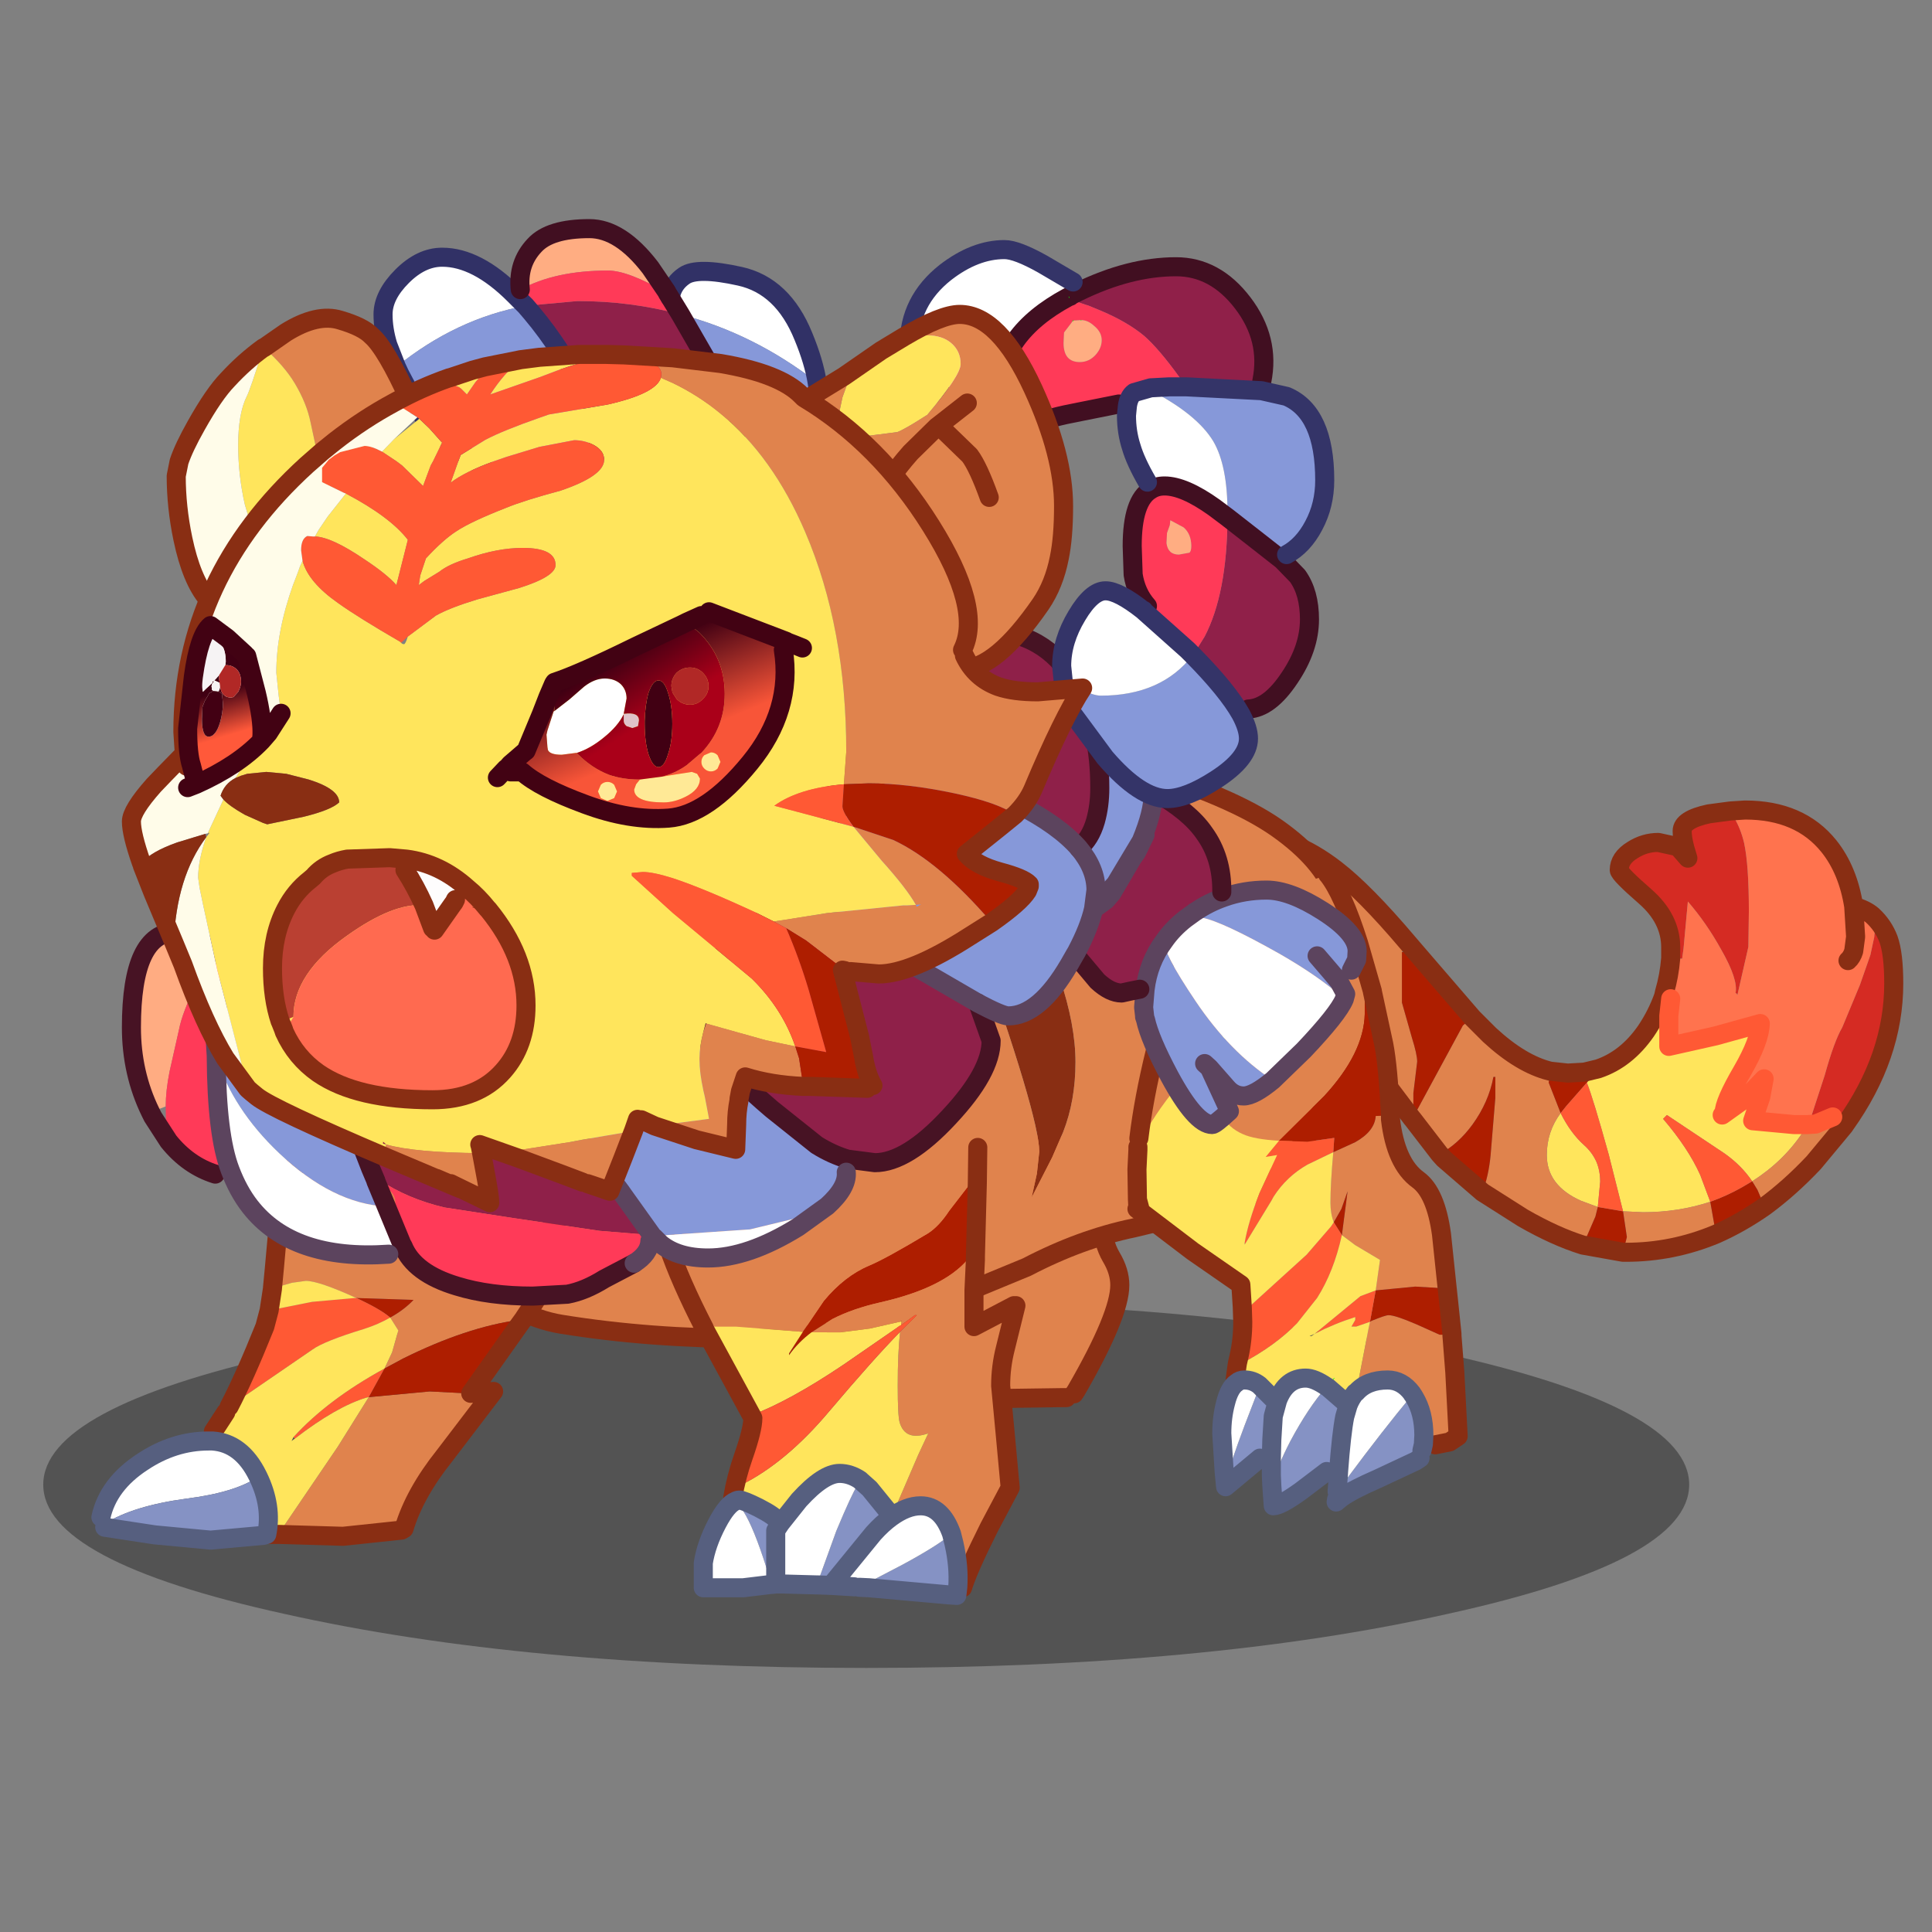 <svg xmlns:ffdec="https://www.free-decompiler.com/flash" xmlns:xlink="http://www.w3.org/1999/xlink" ffdec:objectType="frame" height="90" width="90" xmlns="http://www.w3.org/2000/svg"><rect width="100%" height="100%" fill="#808080" stroke="none"/><use ffdec:characterId="22" height="67.45" transform="translate(2 10.2)" width="89.65" xlink:href="#a"/><defs><g id="u" transform="translate(6.05 1)"><use ffdec:characterId="1" height="49.5" transform="translate(-6.05 112.55) scale(.777)" width="222.25" xlink:href="#b"/><use ffdec:characterId="2" height="28.8" transform="translate(84.8 95.05)" width="23.1" xlink:href="#c"/><use ffdec:characterId="3" height="48.4" transform="translate(118.3 60)" width="70.8" xlink:href="#d"/><use ffdec:characterId="4" height="65" transform="translate(26.85 52.45)" width="106.75" xlink:href="#e"/><use ffdec:characterId="5" height="44" transform="translate(-1 94.6)" width="50" xlink:href="#f"/><use ffdec:characterId="6" height="52" transform="translate(57.2 92.4)" width="39.8" xlink:href="#g"/><use ffdec:characterId="7" height="68.25" transform="translate(107.7 66.75)" width="35.7" xlink:href="#h"/><use ffdec:characterId="8" height="43.7" transform="translate(90.5 51.3)" width="42.3" xlink:href="#i"/><use ffdec:characterId="9" height="71.8" transform="translate(2.2 41.2)" width="103.6" xlink:href="#j"/><use ffdec:characterId="10" height="28.75" transform="translate(28.6 -1)" width="47.75" xlink:href="#k"/><use ffdec:characterId="11" height="59.6" transform="translate(83.8 1.2)" width="45.6" xlink:href="#l"/><use ffdec:characterId="12" height="31.45" transform="translate(6.9 8.4)" width="26.5" xlink:href="#m"/><use ffdec:characterId="13" height="39.2" transform="translate(73.2 8)" width="28.8" xlink:href="#n"/><use ffdec:characterId="14" height="91" transform="translate(2.2 12.2)" width="101.8" xlink:href="#o"/><use ffdec:characterId="15" height="23.7" transform="translate(8.1 39.2)" width="66.5" xlink:href="#p"/><use ffdec:characterId="16" height="27.4" transform="translate(17 65)" width="28.6" xlink:href="#q"/></g><g id="c"><path d="m9.15-11.3-.4 6.8q0 1.9.9 3.45.9 1.5.9 2.95 0 3.15-4.6 11.1l-.2.3-.8.4h-.4l-14 .2h-1q-.35-2.05.65-4.15.9-1.85 2.35-2.85 1.5-1.05 1.85-2.7.15-.8.15-4.1 0-5.8-.45-7.25.05-3.35 3.7-5.3Q.45-13.9 2.95-13.9q1.7 0 3.55.85l2.65 1.75" fill="#e0834d" fill-rule="evenodd" transform="translate(11.55 13.9)"/><path d="m20.7 2.6-.4 6.8q0 1.9.9 3.45.9 1.5.9 2.95 0 3.15-4.6 11.1l-.2.3m-.8.4h-.4l-14 .2m-1 0q-.35-2.05.65-4.15.9-1.85 2.35-2.85 1.5-1.05 1.85-2.7.15-.8.15-4.1 0-5.8-.45-7.25" fill="none" stroke="#892e13" stroke-linecap="round" stroke-linejoin="round" stroke-width="2"/></g><g id="d"><path d="M32.65-12.15q1.15 1.05 1.7 2.5.55 1.55.55 4.65 0 7.65-5.1 14.8L28.5 9l-1.8.75-.8.05.2-.4 1.55-4.75q1-3.6 1.85-5.05l1.85-4.45 1.05-3 .05-.15.4-1.85.05-.55-.25-1.75M11.5-7.65V-8.8q0-3-2.7-5.35-2.7-2.35-2.7-2.75 0-1.25 1.4-2.1 1.25-.8 2.7-.8l2.05.45 1.05 1.2-.3-1q-.3-1.1-.3-1.85 0-1.2 2.8-1.8l2.25-.3.35.6q.75 1.25 1.1 2.75.5 2.3.5 7.15l-.05 3.75L18.5-3.8l-.1-.15-.1-.05q.3-1.4-1.5-4.55-1.55-2.8-3.5-5.05l-.45 4.9-.15 1.1-1.2-.05" fill="#d52b23" fill-rule="evenodd" transform="translate(34.9 24.2)"/><path d="m17.75-23.1 1.55-.1q5.75 0 8.8 3.8 2 2.5 2.6 6.3 1.25.35 1.95.95l.25 1.75-.05.55-.4 1.85-.05.15-1.05 3L29.5-.4q-.85 1.45-1.85 5.05L26.1 9.4l-.2.4h-1.5l-4.3-.4.85-2.5.35-1.9-1.95 2.05L16.9 8.8l.2-.2q0-1.15 1.9-4.4 1.85-3.2 1.9-5L16.2.5l-4.9 1.1v-3.2l.2-1.8-.75-.25.1-.45q.5-1.7.65-3.55l1.2.05.15-1.1.45-4.9q1.95 2.25 3.5 5.05Q18.6-5.4 18.3-4l.1.05.1.15 1.15-5.05.05-3.75q0-4.85-.5-7.15-.35-1.5-1.1-2.75l-.35-.6M30.1-7.4q.4-.35.6-1l.2-1.5-.2-3.2.2 3.2-.2 1.5q-.2.65-.6 1" fill="#ff734e" fill-rule="evenodd" transform="translate(34.9 24.2)"/><path d="M3.9 3.95q2.95-1 5-3.95 1.15-1.7 1.85-3.65l.75.25-.2 1.8v3.2L16.2.5l4.7-1.3q-.05 1.8-1.9 5-1.9 3.25-1.9 4.4l-.2.2 2.45-1.75L21.3 5l-.35 1.9-.85 2.5 4.3.4h1.5l-.5.75q-2.05 3.1-5.35 5.2-1.15-1.7-2.95-2.95l-6-4-.4.4q2.65 3.1 3.9 5.9l1.05 2.8Q12.3 19 8.6 19l-2.1-.1-1.4-5.55-.1-.4Q3.35 7 2.7 5.4l1.2-1.45M-.05 8.6Q1 10.7 2.4 11.95q.85.75 1.3 1.75.4.95.4 2.1l-.25 2.65-1.75-.65q-3.6-1.6-3.6-4.8 0-2.45 1.45-4.4" fill="#ffe55c" fill-rule="evenodd" transform="translate(34.9 24.2)"/><path d="m29.7 9.95-3.2 3.85q-2.5 2.65-5.15 4.6l-.75-1.75-.55-.9q3.3-2.1 5.35-5.2l.5-.75.8-.05L28.5 9l1.2.95M16.25 21.3q-4.55 1.9-9.45 1.9h-.3l.4-1.6-.4-2.7 2.1.1q3.7 0 7.05-1.1l.6 3.4M2.3 22.45q-2.9-.9-6.3-2.85l-4.25-2.7q.65-1.75.85-3.85L-6.9 7V4.8h-.2q-.5 2.65-2.2 5-1.5 2.05-3.45 3.1l-2.85-3.7-.05-.05-4.3-5.7q-3.85-5.2-9.15-8.85l-1.1-.7-.1-.1q-1.65-1.35-2.9-3.6-1.7-3.1-1.7-6.3l.4-4.2v-.1l.8-.2h.7q4.7.05 9.35 3.65 3.05 2.35 7.5 7.6l-.55 1.05V-3l1.05 3.7q.55 1.75.55 2.5l-.4 3.3V9l5.2-9.6 1-.8L-7.5.4q3.3 3.05 6.35 3.8l-.15 1.2 1.25 3.2Q-1.5 10.55-1.5 13q0 3.2 3.6 4.8l1.75.65-.25 1-1.3 3" fill="#e0834d" fill-rule="evenodd" transform="translate(34.9 24.2)"/><path d="M21.35 18.4q-2.5 1.75-5.1 2.9l-.6-3.4q1.7-.6 3.3-1.5l1.1-.65.55.9.75 1.75M6.5 23.2l-4.2-.75 1.3-3 .25-1 2.65.45.4 2.7-.4 1.6m-14.75-6.3-4.05-3.5-.45-.5q1.95-1.05 3.45-3.1 1.7-2.35 2.2-5h.2V7l-.5 6.05q-.2 2.1-.85 3.85m-7-25.2 5.95 6.9-1 .8-5.2 9.6V6.5l.4-3.3q0-.75-.55-2.5L-16.7-3v-5.3h1.45m14.1 12.5 1.85.2 1.75-.1 1.45-.35L2.7 5.4.55 7.85l-.6.75-1.25-3.2.15-1.2" fill="#ae1e00" fill-rule="evenodd" transform="translate(34.9 24.2)"/><path d="m15.65 17.9-1.05-2.8q-1.25-2.8-3.9-5.9l.4-.4 6 4q1.8 1.25 2.95 2.95l-1.1.65q-1.6.9-3.3 1.5M2.7 5.4Q3.35 7 5 12.95l.1.4 1.4 5.55-2.65-.45.25-2.65q0-1.15-.4-2.1-.45-1-1.3-1.75Q1 10.7-.05 8.6l.6-.75L2.7 5.4" fill="#ff5934" fill-rule="evenodd" transform="translate(34.9 24.2)"/><path d="M52.65 1.1 54.2 1q5.75 0 8.8 3.8 2 2.5 2.6 6.3 1.25.35 1.95.95 1.15 1.05 1.7 2.5.55 1.55.55 4.65 0 7.65-5.1 14.8l-.1.15L61.4 38q-2.5 2.65-5.15 4.6-2.5 1.75-5.1 2.9-4.55 1.9-9.45 1.9h-.3l-4.2-.75q-2.9-.9-6.3-2.85l-4.25-2.7-4.05-3.5-.45-.5-2.85-3.7-.05-.05-4.3-5.7q-3.85-5.2-9.15-8.85M1.2 3.6h.7q4.7.05 9.35 3.65 3.05 2.35 7.5 7.6l.9 1.05 5.95 6.9 1.8 1.8q3.3 3.05 6.35 3.8l1.85.2 1.75-.1 1.45-.35q2.95-1 5-3.95 1.15-1.7 1.85-3.65l.1-.45q.5-1.7.65-3.55V15.4q0-3-2.7-5.35Q41 7.7 41 7.3q0-1.25 1.4-2.1 1.25-.8 2.7-.8l2.05.45 1.05 1.2-.3-1q-.3-1.1-.3-1.85 0-1.2 2.8-1.8l2.25-.3m12.95 10 .2 3.2-.2 1.5q-.2.65-.6 1" fill="none" stroke="#892e13" stroke-linecap="round" stroke-linejoin="round" stroke-width="2"/><path d="m5.8 18.8-1.1-.7-.1-.1M.4 3.8l.8-.2" fill="none" stroke="#892e13" stroke-linecap="round" stroke-linejoin="round" stroke-width=".05"/><path d="M60.8 34h-1.5l-4.3-.4.85-2.5.35-1.9-1.95 2.05L51.8 33l.2-.2q0-1.15 1.9-4.4 1.85-3.2 1.9-5l-4.7 1.3-4.9 1.1v-3.2l.2-1.8m17 12.4-1.8.75-.8.05" fill="none" stroke="#ff5934" stroke-linecap="round" stroke-linejoin="round" stroke-width="2"/></g><g id="e"><path d="m-7.75-27.9-.25-.9 9.85-1.7q2.3.05 4.75 1.8 4.2 3.05 8.8 11.35Q22.05-5.3 22.05 2.5q0 4.05-1.3 7.35L19.6 12.5l-2.15 4.2.55-2.5.25-2.3q0-3.7-6.8-22.8-2.3-6.25-7.85-10.85-4.8-3.95-11.35-6.15m35.7-.3q1.35 1.6 2.85 5.8 2.05 5.85 2.05 10.3v1.4l-.05 1.35-.75 3.45h-.2q.05-2.25-.85-4.9l-2.55-5.7q-1.4-2.8-4.8-7.6L20-28.3l-.4-.4q-1.9-1.95-1.9-2.2 4.2.6 9.1 2l.65.2.5.5" fill="#892e13" fill-rule="evenodd" transform="translate(53.35 32.5)"/><path d="m-9.15-28.55.2.65h1.2q6.55 2.2 11.35 6.15 5.55 4.6 7.85 10.85 6.8 19.1 6.8 22.8L18 14.2l-.55 2.5 2.15-4.2 1.15-2.65q1.3-3.3 1.3-7.35 0-7.8-6.65-19.85-4.6-8.3-8.8-11.35-2.45-1.75-4.75-1.8l5.8-.8 3.2-.2 6.85.6q0 .25 1.9 2.2l.4.4 3.65 4.2q3.4 4.8 4.8 7.6L31-10.8q.9 2.65.85 4.9h.2l.75-3.45.05-1.35v-1.4q0-4.45-2.05-10.3-1.5-4.2-2.85-5.8l.3-.25q10.1 3 14.95 6.4 4.75 3.35 6.05 7l2.5 6.5q1.1 2.6.35 5.3l-.1.4-.05.15-.1.4L51.2.05l-2 4.75q-1.75 4.05-4.35 7.7-2.75 3.85-6.95 5.05l-9.75 2.35q-5.55 1.15-11.2 4.1L8.6 27.45l-2.3.85q-9.15 3.2-18.45 3.2-10.5 0-19.75-1.5-2.45-.4-4.9-1.7-6.75-3.65-13.35-14.4-11.95-31.6 41-42.45" fill="#e0834d" fill-rule="evenodd" transform="translate(53.35 32.5)"/><path d="m45.35 3.7-.5.1-.65.15Q-8.75 14.8 3.2 46.4q6.6 10.75 13.35 14.4 2.45 1.3 4.9 1.7Q30.7 64 41.2 64q9.3 0 18.45-3.2l2.3-.85 8.35-3.45q5.65-2.95 11.2-4.1l9.75-2.35q4.2-1.2 6.95-5.05 2.6-3.65 4.35-7.7l2-4.75.65-2.35.1-.4.05-.15.1-.4q.75-2.7-.35-5.3l-2.5-6.5q-1.3-3.65-6.05-7-4.85-3.4-14.95-6.4l-.8-.25m-9.75-2.2L64.2 1l-3.2.2-5.8.8-9.85 1.7m34.8-.1q-4.9-1.4-9.1-2" fill="none" stroke="#892e13" stroke-linecap="round" stroke-linejoin="round" stroke-width="2"/></g><g id="f"><path d="M-5.2-17q.75-1.2 5.1-2.65Q4.05-21 6.3-21q6.25 0 11.9 3.4Q24-14.1 24-10q0 2.45-3.6 7.7l-.1.15-.45.05q-5.5.75-12.15 4.05L5.75 3l.8-1.7L7.2-1l-.85-1.35Q7.8-3.15 8.8-4.2l-6-.2q-3.95-1.8-5.3-1.8l-1.45.2-1.05.3-1 .3v-.05l.2-2.1.8-8.85-.2-.6m20 22.6 2.4-.2-5.15 6.75Q8.9 16.1 7.8 19.8q-.1.05-.25.15l-6.15.65-6.8-.2 6.25-9.2L4.1 6l6.4-.6 3.9.2h.4" fill="#e0834d" fill-rule="evenodd" transform="translate(25 22)"/><path d="m19.9-1.6-5.1 7.2h-.4l-3.9-.2-6.4.6 1.65-3L7.7 1.95q6.65-3.3 12.15-4.05l.05.5M2.8-4.4l6 .2q-1 1.05-2.45 1.85Q5.3-3.25 2.8-4.4" fill="#ae1e00" fill-rule="evenodd" transform="translate(25 22)"/><path d="M-10.55 7q1.6-3.05 3.75-8.4l.45-1.7 4.5-.9 4.45-.4h.2q2.5 1.15 3.55 2.05-1.2.7-2.75 1.2Q-.5.1-1.8 1l-8.75 6M4.1 6l-.25.05Q.7 7-3.65 10.35l-.15-.15Q-.2 6.25 5.75 3L4.1 6" fill="#ff5934" fill-rule="evenodd" transform="translate(25 22)"/><path d="M-5.4 20.4h-1.2q.6-2.95-.9-6.05l-.05-.1q-1.7-3.45-4.75-3.65l.1-1 1.3-2 .35-.6 8.75-6Q-.5.1 3.6-1.15q1.55-.5 2.75-1.2L7.2-1l-.65 2.3-.8 1.7Q-.2 6.25-3.8 10.2l-.2.4.35-.25Q.7 7 3.85 6.05L4.1 6 .85 11.2l-6.25 9.2m-.95-23.5L-6-5.4l1-.3 1.05-.3 1.45-.2q1.35 0 5.3 1.8h-.2l-4.45.4-4.5.9" fill="#ffe55c" fill-rule="evenodd" transform="translate(25 22)"/><path d="m-23.55 19.25-.45-.65q.75-3.45 4.35-5.8 3.3-2.2 6.95-2.2h.4q3.05.2 4.75 3.65l.05.1q-2.4 1.65-7.55 2.3-5.55.75-8.5 2.6" fill="#fff" fill-rule="evenodd" transform="translate(25 22)"/><path d="m-6.6 20.4-.35.1-5.55.5-5.85-.55-5.25-.8-.1-.3.15-.1q2.95-1.85 8.5-2.6 5.15-.65 7.55-2.3 1.5 3.1.9 6.05" fill="#8592c4" fill-rule="evenodd" transform="translate(25 22)"/><path d="M19.8 5q.75-1.2 5.1-2.65Q29.05 1 31.3 1q6.25 0 11.9 3.4Q49 7.9 49 12q0 2.45-3.6 7.7m-.1.15-.4.55-5.1 7.2 2.4-.2-5.15 6.75Q33.9 38.1 32.8 41.8q-.1.05-.25.15l-6.15.65-6.8-.2h-.8m-6-10.8 1.3-2m.35-.6q1.6-3.05 3.75-8.4l.45-1.7.35-2.3v-.05l.2-2.1.8-8.85" fill="none" stroke="#892e13" stroke-linecap="round" stroke-linejoin="round" stroke-width="2"/><path d="m45.4 19.7-.1.15" fill="none" stroke="#892e13" stroke-linecap="round" stroke-linejoin="round" stroke-width=".05"/><path d="m18.4 42.4-.35.1-5.55.5-5.85-.55-5.25-.8M1 40.6q.75-3.45 4.35-5.8 3.3-2.2 6.95-2.2h.4q3.05.2 4.75 3.65l.05.1q1.5 3.1.9 6.05" fill="none" stroke="#565f7f" stroke-linecap="round" stroke-linejoin="round" stroke-width="2"/></g><g id="g"><path d="m-3.45-2.15.05-.1.25-.35 1.9-2.8Q.9-8 3.5-9.1q1.7-.7 6.2-3.4 1.15-.75 2.2-2.35l2.2-2.85h.75l-.2 7.6h-.55l-.25.35q-2.55 3-9.15 4.5Q1.8-4.6-.35-3.5l-2.2 1.4Q-3.95-1.05-4.9.3V.1l1.45-2.25" fill="#ae1e00" fill-rule="evenodd" transform="translate(19.9 25.5)"/><path d="m-18.9-17.6.3-1.2q2.75-3.95 10.2-5.6 4.9-1.1 10.9-1.1 3.85 0 6.3.9l6.1 2.7v.4l-.05 3.8h-.75l-2.2 2.85q-1.05 1.6-2.2 2.35-4.5 2.7-6.2 3.4Q.9-8-1.25-5.4l-1.9 2.8-.25.35-.05.1-7.05-.55h-3l-.3.2v-.05q-5.1-9.9-5.1-15.05M6.9-3.25l-3.3.75-3.1.4h-3.05l2.2-1.4Q1.8-4.6 4.7-5.25q6.6-1.5 9.15-4.5l.8.05-.15 3.2v3.8l4.2-2.2h.2L17.8-.45q-.5 1.95-.5 3.95l.5 5.3.5 5.4-2.2 4.15q-2.25 4.5-2.8 6.35l-.5-.05q.15-2.2-.4-4.6l-.25-1Q11.1 16.1 8.9 16.1q-1.45 0-3.1 1.2l.2-.4 2.65-6.15L9.7 8.5q-2.4.85-3-1.15-.2-.7-.2-3.85 0-3.5.25-5.65L8.5-3.9h-.2l-.75.55-.7.5.05-.4v-.05l-.1.05h.1" fill="#e0834d" fill-rule="evenodd" transform="translate(19.9 25.5)"/><path d="m-13.8-2.5.3-.2h3l7.05.55L-4.9.1v.2q.95-1.35 2.35-2.4H.5l3.1-.4 3.3-.75-.05.4-.2.1-.2.15L.8 1.3q-5.65 3.8-9.65 5.3l-4.95-9.1m20.55.35Q6.5 0 6.5 3.5q0 3.15.2 3.85.6 2 3 1.15l-1.05 2.25L6 16.9l-.5-.2-1.95-2.4-.9-.8-.05-.05-.05-.05Q1.5 12.7.4 12.7q-1.7 0-4.25 2.8l-1.95 2.45-.3-.25q-.25-.5-2-1.4-1.6-.8-2-.8l.2-1.6q4.7-2.35 9.2-7.7Q4 .65 6.75-2.15" fill="#ffe55c" fill-rule="evenodd" transform="translate(19.9 25.5)"/><path d="m6.85-2.85.7-.5.75-.55h.2L6.75-2.15Q4 .65-.7 6.2q-4.5 5.35-9.2 7.7l-.9 1.3q.35-2.1 1.1-4.25 1-2.85 1-4.05l-.15-.3q4-1.5 9.65-5.3l5.65-3.9.2-.15.2-.1" fill="#ff5934" fill-rule="evenodd" transform="translate(19.9 25.5)"/><path d="m6 16.9-.2.4q-.9.65-1.85 1.7L-.5 24.45l-1.4-.05H-2v-.05l.1-.3.05-.05 1.9-5.25Q1.7 14.8 2.25 14l.35-.55.05.05.9.8 1.95 2.4.5.2m6.15 2.15.25 1q.55 2.4.4 4.6l-.1.85-.8-.05-8.4-.75-1.05-.05 4.6-2.4q3.6-1.95 5.1-3.2m-22.55-3.5.2-.05h.1q.4 0 2 .8 1.75.9 2 1.4l.3.25-.5.75v5l-.55.25v-.05l-.75-2.3q-1.3-3.9-2.35-5.3l-.15-.15v-.05l-.2-.2-.1-.35" fill="#8592c4" fill-rule="evenodd" transform="translate(19.9 25.5)"/><path d="M5.8 17.3q1.65-1.2 3.1-1.2 2.2 0 3.25 2.95-1.5 1.25-5.1 3.2l-4.6 2.4-.5-.05-2.45-.15L3.95 19q.95-1.05 1.85-1.7m-16.2-1.75.1.35.2.25.15.15q1.05 1.4 2.35 5.3l.75 2.3v.05l.55-.25v-5l.5-.75 1.95-2.45Q-1.3 12.7.4 12.7q1.1 0 2.15.7l.05.05-.35.55q-.55.8-2.2 4.75L-1.85 24l-.05.05-.1.3v.05l-3.7-.1h-.55l-.45.05h-.1l-2.9.35h-4.2v-2.6q.3-1.95 1.45-4.15 1.05-2 1.95-2.35l.1-.05" fill="#fff" fill-rule="evenodd" transform="translate(19.9 25.5)"/><path d="M1 7.9q0 5.15 5.1 15.05V23l4.95 9.1.15.3q0 1.2-1 4.05-.75 2.15-1.1 4.25M34.75 7.8 34.8 4m-1.6 46.2q.55-1.85 2.8-6.35l2.2-4.15-.5-5.4-.5-5.3q0-2 .5-3.95l1.1-4.45h-.2l-4.2 2.2V19l.15-3.2v-.4l.2-7.6" fill="none" stroke="#892e13" stroke-linecap="round" stroke-linejoin="round" stroke-width="2"/><path d="M25.7 42.8q1.65-1.2 3.1-1.2 2.2 0 3.25 2.95l.25 1q.55 2.4.4 4.6l-.1.85-.8-.05-8.4-.75-1.05-.05M9.8 41h-.1l-.2.05-.1.05q-.9.35-1.95 2.35Q6.3 45.65 6 47.6v2.6h4.2l2.9-.35h.1l.45-.05h.55l3.7.1h.1l1.4.05 4.45-5.45q.95-1.05 1.85-1.7m-12.1 6.4v-5l.5-.75L16.05 41q2.55-2.8 4.25-2.8 1.1 0 2.15.7l.05.05.05.05.9.8 1.95 2.4m-11.6 1q-.25-.5-2-1.4-1.6-.8-2-.8m9.6 8.95 2.45.15" fill="none" stroke="#565f7f" stroke-linecap="round" stroke-linejoin="round" stroke-width="2"/></g><g id="h"><path d="m3.05-33.05.1-.05.05.05q1.55 1.95 3.2 7.15l1.45 5.05-.8.2v2.2q-.1 4.1-4.25 8.6l-4.75 4.7q-2.6-.15-3.8-.7-3-1.3-3-5.6l.1-2.4 1.3-2.6h-.2l-5 5.5q-2.65 3.25-3.8 5.7l-.3-.15q.5-4.15 1.7-9.05v-.1l-.4-1.3q2.85-9.2 9.85-13.45 3.6-2.2 8.4-3.65l.15-.1m.15 0-.3.1.3-.1M9.75-7.8v.4q.55 4.65 2.9 6.35Q14.5.3 15.1 4.65l.6 5.7-3.35-.2-4.15.4.45-3.2-2.6-1.55-1.4-1.05.6-4.6L4.6 2l-.8 1.4q-.35-.9-.35-2.05 0-2 .3-5.3L6.05-5Q8.1-6.15 8.2-7.75l1.55-.05m6.45 23v.1l.3 3.85.35 6.7-.9.6-1.5.3-1.25-.05.05-.95q0-2.35-1-4l-.15-.25-.05-.05-.05-.1q-1.05-1.4-2.55-1.4-2.15 0-3.3 1.3l1.3-6.7.15-.7.15-.1q1.45-.6 1.8-.6.7 0 2.9.95l2.45 1.1h1.3" fill="#e0834d" fill-rule="evenodd" transform="translate(17.85 34.1)"/><path d="M7.85-20.85v.05l1.2 5.55q.45 2.3.7 7.45l-1.55.05Q8.1-6.15 6.05-5l-2.3 1.05.1-1.5-2.8.4-3-.1 4.75-4.7q4.15-4.5 4.25-8.6v-2.2l.8-.2m7.85 31.2.15 1.4.35 3.35v.1h-1.3l-2.45-1.1q-2.2-.95-2.9-.95-.35 0-1.8.6l-.15.1.6-3.3 4.15-.4 3.35.2M3.8 3.4 4.6 2 5.25.15l-.6 4.6L3.8 3.4" fill="#ae1e00" fill-rule="evenodd" transform="translate(17.85 34.1)"/><path d="m-1.95-5.15 3 .1 2.8-.4-.1 1.5-2.7 1.3Q-1.15-1.4-2.5.7l-.25.45-2.8 4.6v-.2Q-5.2 3.45-4 .35l1.85-4-1.2.2 1.4-1.7M3.8 3.4l.85 1.35q-.85 3.85-2.6 6.6L-.05 14q-2.3 2.35-5.7 4.15l-.6.3.05-.3.15-.65q.4-1.75.4-3.65l-.05-1.55.75-.05 6-5.45L3.5 3.85l.3-.45m3.8 10.45-1.45.5h-.5l.4-.7v-.3q-2.2.7-4.25 1.75l4.8-3.95 1.6-.6-.6 3.3" fill="#ff5934" fill-rule="evenodd" transform="translate(17.85 34.1)"/><path d="m-1.95-5.15-1.4 1.7 1.2-.2-1.85 4q-1.2 3.1-1.55 5.2v.2l2.8-4.6.25-.45q1.35-2.1 3.55-3.35l2.7-1.3q-.3 3.3-.3 5.3 0 1.15.35 2.05l-.3.45L.95 6.8l-6 5.45-.75.05-.15-2.35-5.05-3.5L-16.85 2l.1-.05h.2L-16.8 1l-.05-3.15.1-2.05.1-.2v-.05l.3-.7v-.1q1.15-2.45 3.8-5.7l5-5.5h.2l-1.3 2.6-.1 2.4q0 4.3 3 5.6 1.2.55 3.8.7m6.6 9.9 1.4 1.05 2.6 1.55-.45 3.2-1.6.6-4.8 3.95q2.05-1.05 4.25-1.75v.3l-.4.7h.5l1.45-.5-.15.7-1.3 6.7-.1.05-.95 1.1-.05-.05-1.9-1.65-.1-.05.8-.9-.8.9q-1.3-.9-2.2-.9-2.05 0-2.95 2.35l-.45-.15-1.4-1.4-.05-.05q-.7-.55-1.55-.55h-.05q-.45 0-.8.3l-.15-.3.2-1.5.6-.3q3.4-1.8 5.7-4.15l2.1-2.65q1.75-2.75 2.6-6.6M1.8 15.1l-.55.25h.2l.35-.25m-5.55 4.85-.15.55-.05.05.05-.05.15-.55" fill="#ffe55c" fill-rule="evenodd" transform="translate(17.85 34.1)"/><path d="m13.2 26.7-.15.65-.2.8-.45.3-3.95 1.85q-2.75 1.2-3.85 2l-.55.45.05-.3.05-.8 1.1-1.45Q9 25.15 12 21.55l.05-.1.05.05.15.25q1 1.65 1 4l-.05.95m-8.9 2.9-1.25-.05-2.7 2.05q-2.15 1.55-2.9 1.55l-.15-2.1q.55-2 1.95-4.7 1.9-3.55 3.8-5.7l.1.05 1.9 1.65.05.05.2.2-.35 1.2q-.35 1.75-.65 5.8m-6.4-7.5-.45 1.65-.15 2.45-.05 1.9v.05h-1.2l-3.6 3-.15-1.55.55-.05q0-.6 1.6-4.85l1.6-4.15 1.4 1.4.45.15" fill="#8592c4" fill-rule="evenodd" transform="translate(17.85 34.1)"/><path d="M6.15 21.25q1.15-1.3 3.3-1.3 1.5 0 2.55 1.4l.05.1-.05.1q-3 3.6-6.75 8.65l-.95-.6q.3-4.05.65-5.8l.35-1.2q.3-.75.75-1.3l.1-.05m-8.25.85q.9-2.35 2.95-2.35.9 0 2.2.9-1.9 2.15-3.8 5.7-1.4 2.7-1.95 4.7l-.05-1.1V28.1l.05-1.9.15-2.45.45-1.65m-4.3-1.85q.35-.3.8-.3h.05q.85 0 1.55.55l.05.05-1.6 4.15q-1.6 4.25-1.6 4.85l-.55.05-.25-4.05q0-1.7.4-3.2.4-1.6 1.15-2.1" fill="#fff" fill-rule="evenodd" transform="translate(17.85 34.1)"/><path d="m20.9 1.05-.15.1.3-.1m.9 65.5.05-.8 1.1-1.45m-7.95.85-.4 2.05m15.1-11.75.05.1m-9-.8.8-.9m-7.8.8.05-.05.15-.55" fill="none" stroke="#0f0" stroke-linecap="round" stroke-linejoin="round" stroke-width=".05"/><path d="M21.05 1.05 21 1m.05.05Q22.6 3 24.25 8.2l1.45 5.05v.05l1.2 5.55q.45 2.3.7 7.45v.4q.55 4.65 2.9 6.35 1.85 1.35 2.45 5.7l.6 5.7.15 1.4.35 3.35v.2l.3 3.85.35 6.7-.9.6-1.5.3M12.05 46.4l.05 1.55q0 1.9-.4 3.65l-.15.65-.05.3-.2 1.5m-8.4-34.4q-1.2 4.9-1.7 9.05m-.1 1.2L1 31.95l.05 3.15.25.95h-.2l-.05-.95m-.05 1 5.85 4.45 5.05 3.5.15 2.35M1.1 29.6v.3" fill="none" stroke="#892e13" stroke-linecap="round" stroke-linejoin="round" stroke-width="2"/><path d="m1.2 28.7-.1.9" fill="none" stroke="#892e13" stroke-linecap="round" stroke-linejoin="round" stroke-width=".05"/><path d="m31.05 60.8-.15.65m-.2.8-.45.3-3.95 1.85q-2.75 1.2-3.85 2l-.55.45.05-.3m.05-.8.15-2v-.05q.3-4.05.65-5.8l.35-1.2q.3-.75.75-1.3l.1-.05q1.15-1.3 3.3-1.3 1.5 0 2.55 1.4m-8.95 8.2-2.7 2.05q-2.15 1.55-2.9 1.55l-.15-2.1-.05-1.1V62.2l.05-1.9.15-2.45.45-1.65q.9-2.35 2.95-2.35.9 0 2.2.9l.1.05 1.9 1.65.05.05.2.2m6.75-1.15.05.05.15.25q1 1.65 1 4l-.05.95m-19.6-6.45q.35-.3.8-.3h.05q.85 0 1.55.55l.05.05 1.4 1.4m-3.85-1.7q-.75.5-1.15 2.1-.4 1.5-.4 3.2l.25 4.05.15 1.55 3.6-3" fill="none" stroke="#565f7f" stroke-linecap="round" stroke-linejoin="round" stroke-width="2"/></g><g id="i"><path d="m-7.1-20.1.25-.05.2.15 4.05 2.5q1.25.9 1.35 3.35v.3q0 1.95-1.25 4.95l-2.7 4.5 2.7-4.5-.05.2.05-.2.4-.65-.45.85-.85 1.55-2.2 3.75-.05.05-.55.65-1.1.8 1.6-1.4-1.6 1.4.85-1.1q-.25.4.75-.3l.1-.1-.65.15h-.05l-2.1 2.6-.1.15-.05.1-.05.1L-9.75 1l-.3.4-.3.35q-1.25 1.4-3.2.55l-3.8-1.95q-2-1.2-2.8-2.7 8.55-18.5 10.05-18.5l2.05.2.95.55.35.25.1-.15-.1.15-.35-.25M6.2-3q2.1-.75 4.45-.75 2.45 0 5.9 2.2 3.6 2.3 3.6 4.2l-.05.9-.55 1.1L18.2 5.8l.05.05.7 1.3-.15.55-.15-.15q-2.5-2.25-6.7-4.65Q6-.45 3.9-.85l-.35-.1H3.4l-.35-.45.05-.05.1-.05q1.4-.95 3-1.5m5.1 19.2q-2 1.65-3.05 1.65-1.05 0-1.8-.9l-1.8-2.05 2.1 4.55q-1.5 1.4-1.8 1.4-1.75 0-4.5-5.1-2.05-3.85-2.5-5.9l-.1-.3v-.1l-.1-.9.15-1.85q.35-2.9 2-5.1-.2 1.1 3.3 6.3 3.6 5.35 8.1 8.3M-5.2-4.4l-1.05 1.15L-5.2-4.4m9.85 19.3-.5-.45.5.45m11.3-11.75 1.5 1.75.75.9-.75-.9-1.5-1.75" fill="#8698d9" fill-rule="evenodd" transform="translate(21.15 21.85)"/><path d="m-1.25-14.15.05.05.1.05Q2.55-12 4.1-9.75q1.9 2.6 1.85 6.2L6.2-3q-1.6.55-3 1.5l-.1.05-.05.05-.9.65Q.8.3-.1 1.6q-1.65 2.2-2 5.1l-.55-.05-1 .2-.9.2q-1.2 0-2.55-1.25L-9.45 3l-.4-.55-.2-.3q-.2-.4.3-1.15L-8.6-.3l.05-.1.05-.1.1-.15 2.1-2.6h.05L-5.2-4.4l-1.05 1.15-.2.25-.85 1.1-1.1 1.25 1.1-1.25 1.1-.8.55-.65.05-.05 2.2-3.75.85-1.55.45-.85-.4.65q1.25-3 1.25-4.95v-.3m-1.3 5.45-.15.4-.3.6-.4.55.4-.55.3-.6.15-.4m.45-.85L-3-7.7l.9-1.85" fill="#8f2049" fill-rule="evenodd" transform="translate(21.15 21.85)"/><path d="M18.8 7.7q-.65 1.55-4.25 5.35L11.3 16.2q-4.5-2.95-8.1-8.3Q-.3 2.7-.1 1.6.8.3 2.15-.75l.9-.65.35.45h.05l.45.1q2.1.4 8.05 3.75 4.2 2.4 6.7 4.65l.15.15" fill="#fff" fill-rule="evenodd" transform="translate(21.15 21.85)"/><path d="m14.3 1.7.2.15 4.05 2.5q1.25.9 1.35 3.35V8q0 1.95-1.25 4.95l-.05.2.45-.85-.4.65-2.7 4.5-1.05 1.15-.2.25-.85 1.1 1.1-.8.55-.65.05-.05-.1.1-1.6 1.4-1.1 1.25-.1.15-.05.1-.05.1-1.15 1.3-.3.4-.3.35q-1.25 1.4-3.2.55L3.8 22.2Q1.8 21 1 19.5 9.55 1 11.05 1l2.05.2.95.55.35.25.1-.15m12.85 17q2.1-.75 4.45-.75 2.45 0 5.9 2.2 3.6 2.3 3.6 4.2l-.05.9-.55 1.1m-1.35 1.15.05.05.7 1.3-.15.55q-.65 1.55-4.25 5.35l-3.25 3.15q-2 1.65-3.05 1.65-1.05 0-1.8-.9l-1.8-2.05 2.1 4.55q-1.5 1.4-1.8 1.4-1.75 0-4.5-5.1-2.05-3.85-2.5-5.9l-.1-.3v-.1l-.1-.9.15-1.85q.35-2.9 2-5.1.9-1.3 2.25-2.35l.9-.65.05-.05.1-.05q1.4-.95 3-1.5m-9.6-4.15.4-.55.3-.6.15-.4-.85 1.55-2.2 3.75m2.6-4.3.9-1.85m20.3 15.35-.75-.9L37.1 25M25.3 36.3l.5.45" fill="none" stroke="#5c445e" stroke-linecap="round" stroke-linejoin="round" stroke-width="2"/><path d="m19.95 7.75.1.05q3.65 2.05 5.2 4.3 1.9 2.6 1.85 6.2m-8.6 10.2-1 .2-.9.2q-1.2 0-2.55-1.25l-2.35-2.8-.4-.55-.2-.3-.3-.4" fill="none" stroke="#471324" stroke-linecap="round" stroke-linejoin="round" stroke-width="2"/></g><g id="j"><path d="M-27.35 9.55q.85-1.05 2.25-1.05l2.7.4 11.6 1.4 1.55-.35q1.4 3.5 5 7.95Q.15 23.3.8 24.3l3 4.2-5.5-.45-9.1-1.35-7.15-1.1q-3.85-.9-6.85-2.9l-.35.15v-.05l-.55-1.3q-2.7-6.85-2.7-8.3 0-2.05.8-3.3l.25-.35M8 4.4q0-2.55 4.5-6.55 3.6-3.2 6.3-4.55l.85.2L30.85 0 38 4.15l1.4 3.95q0 3.3-4.4 8-4.45 4.8-7.8 4.8l-2.7-.35h-.1q-1.7-.5-3.3-1.5l-4.7-3.75Q8 8.15 8 4.4m19-23.75-.4-2.45q0-7.1 4.2-10.5 3.2-2.6 8-2.6 6.2 0 9.4 5.4 1.4 2.4 2.05 5.5.55 2.55.55 5.6 0 1.85-.45 3.45-.55 1.9-1.75 2.85-2.1-2.4-6.4-4.6-7.05-3.6-11.8-3.6-1.75 0-3.4.95" fill="#8f2049" fill-rule="evenodd" transform="translate(51.8 35.9)"/><path d="m-39.5 1.6.5-.1q2.2 0 11.2 7.6l.45.45-.25.35q-.8 1.25-.8 3.3 0 1.45 2.7 8.3l.55 1.3v.05l1.1 2.65q-5.65-.3-11.25-5.6-4.85-4.6-6.6-10.1V6.9l-.15.35-.05-.3.05-.75.05-.3v.2-.3l.1-.6.05-.15V4.9l.05-.2q.65-2.75 2.25-3.1h.05m30.25 8.35-.15-.65q0-2.45 7.4-4.1 6.6-1.45 8.45-.75L8 4.4q0 3.75 8.4 10.9l4.7 3.75q1.6 1 3.3 1.5h.1l-.3 1.35q.15 1.6-2 3.55l-3.35 1.3-4.75 1.15-8.8.6H3.8l-3-4.2q-.65-1-5.05-6.4-3.6-4.45-5-7.95M19.65-6.5v-.35l-.05-.45q0-3.55 3.2-8 2-2.85 4.2-4.05 1.65-.95 3.4-.95 4.75 0 11.8 3.6 4.3 2.2 6.4 4.6 1.8 2.15 1.8 4.4l-.25 1.95q-.45 2-1.8 4.55l-.15.25L47.6.1q-3.15 5.4-6.4 5.4-.65 0-3.2-1.35L30.85 0l-11.2-6.5M-42.1 6.95l.25-1.9-.25 1.9" fill="#8698d9" fill-rule="evenodd" transform="translate(51.8 35.9)"/><path d="M19.15 27.65Q13.9 30.9 9.7 30.9q-3.2 0-5-1.5l-.65-.65H4l-.2-.25h1.5l8.8-.6 4.75-1.15.3.9m-41.45 2-1.5.85q-10.1.7-14.55-5-1.25-1.6-2.1-3.85Q-41.85 18-41.9 9.8q1.75 5.5 6.6 10.1 5.6 5.3 11.25 5.6l1.65 4 .1.15" fill="#fff" fill-rule="evenodd" transform="translate(51.8 35.9)"/><path d="M-48.8 15.6q-2-4.1-2-8.9 0-10 4.7-10 1.3 0 3.65 1.65l.6.45q-.8.75-2.15 3.4-1.45 2.9-1.8 4.7l-1 4.45q-.4 2-.4 3.65l-1.6.6" fill="#ffac82" fill-rule="evenodd" transform="translate(51.8 35.9)"/><path d="M-41.85-1.2q1.8 1.35 2.35 2.8h-.05q-1.6.35-2.25 3.1l-.05.2v.15l-.05.15-.1.6v.3-.2l-.05.3-.05.75.05.3.15-.35v2.9q.05 8.2 1.45 11.85l-1.15.35-.4.1q-2.85-.9-4.9-3.45l-.1-.3q-.2-.75-.2-3.35 0-1.65.4-3.65l1-4.45q.35-1.8 1.8-4.7 1.35-2.65 2.15-3.4M3.8 28.5l-.2.6q-.05 1.35-1.65 2.35L-1.2 33.1q-2 1.25-3.85 1.6l-3.65.2q-4.55 0-7.95-1.05-4.5-1.35-5.65-4.2l-.1-.15-1.65-4h.85l.05-.2q.15-.65-.35-1.3l-1.3-1.3q3 2 6.85 2.9l7.15 1.1 9.1 1.35 5.5.45M-41.9 9.7l-.15-2.45.15 2.45" fill="#ff3a58" fill-rule="evenodd" transform="translate(51.8 35.9)"/><path d="M3 51.5q-2-4.1-2-8.9 0-10 4.7-10 1.3 0 3.65 1.65l.6.45q1.8 1.35 2.35 2.8m12.15 7.95q.85-1.05 2.25-1.05l2.7.4L41 46.2m18.8-5.9q0-2.55 4.5-6.55 3.6-3.2 6.3-4.55m8.2-12.65-.4-2.45q0-7.1 4.2-10.5 3.2-2.6 8-2.6 6.2 0 9.4 5.4 1.4 2.4 2.05 5.5.55 2.55.55 5.6 0 1.85-.45 3.45-.55 1.9-1.75 2.85M89.8 40.05 91.2 44q0 3.3-4.4 8-4.45 4.8-7.8 4.8l-2.7-.35h-.1q-1.7-.5-3.3-1.5l-4.7-3.75q-8.4-7.15-8.4-10.9m-6.05 27.05L50.6 69q-2 1.25-3.85 1.6l-3.65.2q-4.55 0-7.95-1.05-4.5-1.35-5.65-4.2l-.1-.15-1.65-4-1.1-2.65v-.05l-.55-1.3q-2.7-6.85-2.7-8.3 0-2.05.8-3.3l.25-.35M9.8 58q-2.85-.9-4.9-3.45L3.25 52 3 51.5" fill="none" stroke="#471324" stroke-linecap="round" stroke-linejoin="round" stroke-width="2"/><path d="m12.3 37.5.5-.1Q15 37.4 24 45m18.55.85-.15-.65q0-2.45 7.4-4.1 6.6-1.45 8.45-.75m13.2-10.95v-.35l-.05-.45q0-3.55 3.2-8 2-2.85 4.2-4.05 1.65-.95 3.4-.95 4.75 0 11.8 3.6 4.3 2.2 6.4 4.6 1.8 2.15 1.8 4.4l-.25 1.95q-.45 2-1.8 4.55l-.15.25-.6 1.05q-3.15 5.4-6.4 5.4-.65 0-3.2-1.35l-7.15-4.15-11.2-6.5M76 57.8q.15 1.6-2 3.55l-3.05 2.2Q65.7 66.8 61.5 66.8q-3.2 0-5-1.5l-.65-.65h-.05l-.2-.25-3-4.2q-.65-1-5.05-6.4-3.6-4.45-5-7.95M55.4 65q-.05 1.35-1.65 2.35M28 66.4q-10.1.7-14.55-5-1.25-1.6-2.1-3.85Q9.95 53.9 9.9 45.7v-.1l-.15-2.45-.05-.3.25-1.9-.05.15m2.4-3.6h-.05q-1.6.35-2.25 3.1l-.05.2v.15" fill="none" stroke="#5c445e" stroke-linecap="round" stroke-linejoin="round" stroke-width="2"/></g><g id="k"><path d="m7.25-6.15.1-.3q.3-1.2 1.4-1.95 1.35-.95 5.85.05t6.65 6.3Q22.35.6 22.7 2.8 16.05-2.35 8.35-4.35l-1.1-1.8m-28.7 7.3-.9-2.3q-.5-1.65-.5-3.2 0-2 2-4t4.2-2q3.65 0 7.6 3.95l1.15 1.15q-7.3 1.35-13.55 6.4" fill="#fff" fill-rule="evenodd" transform="translate(23.85 14.35)"/><path d="M22.7 2.8q.35 2.1.05 3.8-.7 3.4-2.85 2.85L16.85 8.3l-2.3-1.75L12.7 3.2 8.35-4.35q7.7 2 14.35 7.15M-.25 8.85q0 1.8-1.2 2.8-1.2 1-4.65 1.65-3.5.6-7.6-2.5-4.1-3.15-4.75-4.15l-1.25-2.1-1.4-2.65-.35-.75Q-15.2-3.9-7.9-5.25l.6.7q3.3 3.9 6.1 9.5l.25.45.25 1.1.3 1.25q.15.5.15 1.1" fill="#8698d9" fill-rule="evenodd" transform="translate(23.85 14.35)"/><path d="M14.55 6.55q-.1 2.4-2.2 3.75-1.85 1.15-4.6 1.15-4.2 0-8-2.6 0-.6-.15-1.1L-.7 6.5l-.25-1.1-.25-.45Q-4-.65-7.3-4.55l-.6-.7 5.45-.5q5.6 0 10.8 1.4L12.7 3.2l1.85 3.35" fill="#8f2049" fill-rule="evenodd" transform="translate(23.85 14.35)"/><path d="M-8.45-6.95q-.3-2.75 1.5-4.65 1.6-1.75 5.75-1.75 3.25 0 6.4 4.1L7-6.55Q2.9-8.95.75-8.95q-5.55 0-9.2 2" fill="#ffad82" fill-rule="evenodd" transform="translate(23.85 14.35)"/><path d="m7-6.55.25.4 1.1 1.8q-5.2-1.4-10.8-1.4l-5.45.5-1.15-1.15.6-.55q3.65-2 9.2-2 2.15 0 6.25 2.4" fill="#ff3a58" fill-rule="evenodd" transform="translate(23.85 14.35)"/><path d="m31.1 8.2.1-.3q.3-1.2 1.4-1.95Q33.95 5 38.45 6t6.65 6.3q1.1 2.65 1.45 4.85.35 2.1.05 3.8-.7 3.4-2.85 2.85l-3.05-1.15-2.3-1.75m-14.8 2.3q0 1.8-1.2 2.8-1.2 1-4.65 1.65-3.5.6-7.6-2.5Q6.05 22 5.4 21l-1.25-2.1-1.4-2.65-.35-.75-.9-2.3Q1 11.55 1 10q0-2 2-4t4.2-2q3.65 0 7.6 3.95l1.15 1.15.6.7q3.3 3.9 6.1 9.5l.25.45.25 1.1.3 1.25q.15.5.15 1.1" fill="none" stroke="#313166" stroke-linecap="round" stroke-linejoin="round" stroke-width="2"/><path d="m29.05 5.1 1.7 2.5.1.2.25.4 1.1 1.8 4.35 7.55 1.85 3.35q-.1 2.4-2.2 3.75-1.85 1.15-4.6 1.15-4.2 0-8-2.6M15.4 7.4q-.3-2.75 1.5-4.65Q18.5 1 22.65 1q3.25 0 6.4 4.1" fill="none" stroke="#410f21" stroke-linecap="round" stroke-linejoin="round" stroke-width="2"/></g><g id="l"><path d="m7.3-14.4-.2-.3-.5-.65q-2.2-3.05-3.75-4.4-1.75-1.45-4.45-2.6l-1.45-.6-.2-.05-1.15-.4-.6-.35v-.05l.1-.1.1-.1.7-.35Q1.3-27 6.2-27q4.1 0 7 3.8 2.9 3.8 2 8.2l-.05 1h-.05l-7.8-.4M11.6-.7l3.2 2.5 2.55 2 1.6 1.65Q20.2 7.2 20.2 10q0 3.05-2.1 6.15-2.1 3.15-4.3 3.25l-.8.55q-1.4-2.5-5.05-6.2l.1-.1L9.2 11.8q2.35-4.5 2.4-12.5" fill="#902049" fill-rule="evenodd" transform="translate(22.8 29.8)"/><path d="m7.3-14.4 7.8.4h.05l2.65.6q4 1.7 4 8.8 0 2.6-1.15 4.75-1.1 2.1-2.85 3.05l-.45.6-2.55-2-3.2-2.5v-.5q0-4.95-1.5-7.5-1.7-2.8-6.5-5.3v-.3l1.9-.1h1.8l.7 1-.7-1m.65 28.15q3.65 3.7 5.05 6.2.8 1.5.8 2.55 0 2.1-3.4 4.3-3.1 2-5.1 2-2.85 0-6.55-4.3l-3.4-4.6-.4-.65-.35-1.5-.25-1.4 1.55.85q1.6.8 2.4.8 6.35 0 9.65-4.25" fill="#8698d9" fill-rule="evenodd" transform="translate(22.8 29.8)"/><path d="m-5-23.75.6.35 1.15.4.2.05 1.45.6q2.7 1.15 4.45 2.6 1.55 1.35 3.75 4.4l.5.65.2.3H5.5l-1.9.1h-.05l-1.75.5q-.55.4-.7 1.4l-.9-.2-4 .8q-3.45.65-4.5 1.2h-.3q-2 .05-2.85-.6-.7-.5-.9-1.65l-.05-.85q0-6.2 7.25-10.1l.1-.05.05.1m.35 2.45-.1.15-.65.85-.15.2-.05 1.1q0 2 1.7 2 1 0 1.7-.8.6-.7.6-1.5 0-.85-.8-1.5-.65-.6-1.35-.6h-.05l-.75.05h-.05l-.05.05m8.2 17.7Q4.15-4 5-4q2.05 0 5.2 2.25L11.6-.7q-.05 8-2.4 12.5l-1.15 1.85-.1.1-.55-.55-4.6-4.1v-.05l.4-.45Q2 7.25 1.7 5.3l-.1-3q0-4.75 1.95-5.9m2 3.7-.3.85L5.2 2q.15 1.2 1.3 1.2L7.6 3q.2-.15.2-.7 0-1.25-.8-1.95L5.6-.4l-.05.5" fill="#ff3a58" fill-rule="evenodd" transform="translate(22.8 29.8)"/><path d="M-3.75-21.4q.7 0 1.35.6.8.65.8 1.5 0 .8-.6 1.5-.7.8-1.7.8-1.7 0-1.7-2l.05-1.1.15-.2.65-.85.1-.15.1-.05.75-.05h.05M5.55.1l.05-.5L7 .35q.8.7.8 1.95 0 .55-.2.7l-1.1.2Q5.35 3.2 5.2 2L5.25.95l.3-.85" fill="#ffad82" fill-rule="evenodd" transform="translate(22.8 29.8)"/><path d="m-5.05-23.85-.1.05q-7.25 3.9-7.25 10.1l-1.35 1-.85.1q-2.75 0-5-2-2.2-1.95-2.2-4.2 0-4.6 3.8-7.6 3.1-2.4 6.2-2.4 1.3 0 4.05 1.55l3.15 1.85-.3 1.5-.15.05M1.1-12.4q.15-1 .7-1.4l1.75-.5h.05v.3q4.8 2.5 6.5 5.3 1.5 2.55 1.5 7.5v.5l-1.4-1.05Q7.05-4 5-4q-.85 0-1.45.4l-.35-.8Q1.95-6.55 1.5-8.1 1-9.65 1-11.4l.1-1m6.85 26.15Q4.65 18-1.7 18q-.8 0-2.4-.8l-1.55-.85-.15-1.45q0-2.65 1.6-5.3Q-2.65 7-1.2 7 .15 7 2.75 9.05h.05v.05l4.6 4.1.55.55" fill="#fff" fill-rule="evenodd" transform="translate(22.8 29.8)"/><path d="M38 14.8q.9-4.4-2-8.2-2.9-3.8-7-3.8-4.9 0-10.3 2.65l-.7.35-.1.1-.15.05-.1.05Q10.4 9.9 10.4 16.1l.05.85q.2 1.15.9 1.65.85.65 2.85.6h.3q1.05-.55 4.5-1.2l4-.8m11.4 11.9 3.2 2.5 2.55 2 1.6 1.65Q43 37 43 39.8q0 3.05-2.1 6.15-2.1 3.15-4.3 3.25m-10.25-23q.6-.4 1.45-.4 2.05 0 5.2 2.25l1.4 1.05M26 38.4q-1.2-1.35-1.5-3.3l-.1-3q0-4.75 1.95-5.9" fill="none" stroke="#410f21" stroke-linecap="round" stroke-linejoin="round" stroke-width="2"/><path d="m17.8 6.05-.05-.1M30.1 15.4l.7 1m-11.75-8H19m-.75.05-.1.05.05-.05h.05" fill="none" stroke="#0f0" stroke-linecap="round" stroke-linejoin="round" stroke-width=".05"/><path d="m30.1 15.4 7.8.4h.05l2.65.6q4 1.7 4 8.8 0 2.6-1.15 4.75-1.1 2.1-2.85 3.05M23.9 17.4q.15-1 .7-1.4l1.75-.5h.05l1.9-.1h1.8m.65 28.15q3.65 3.7 5.05 6.2.8 1.5.8 2.55 0 2.1-3.4 4.3-3.1 2-5.1 2-2.85 0-6.55-4.3l-3.4-4.6-.4-.65-.35-1.5-.25-1.4L17 44.7q0-2.65 1.6-5.3 1.55-2.6 3-2.6 1.35 0 3.95 2.05h.05v.05l4.6 4.1.55.55M26 25.4q-1.25-2.15-1.7-3.7-.5-1.55-.5-3.3l.1-1m-14.85-.3-.85.1q-2.75 0-5-2Q1 13.25 1 11q0-4.6 3.8-7.6Q7.9 1 11 1q1.3 0 4.05 1.55L18.2 4.4" fill="none" stroke="#343468" stroke-linecap="round" stroke-linejoin="round" stroke-width="2"/></g><g id="m"><path d="m12-6.05.5.3q-.65 1.1-2.4 2.75L5.4 1.15l-2.65 2.7Q2.8 2.3 2.45.2L1.6-3.75q-.4-2-1.65-4.1-1.1-1.85-3.25-3.75l2.3-1.6q3.3-2.05 5.7-1.3 2.4.7 3.3 1.65 1.5 1.3 4 6.8" fill="#e0834d" fill-rule="evenodd" transform="translate(13.5 15.7)"/><path d="M-3.3-11.6q2.15 1.9 3.25 3.75 1.25 2.1 1.65 4.1L2.45.2q.35 2.1.3 3.65l-4.85 5.1-1.5 1.6-1.7-5.7q-.7-3.1-.7-6.2 0-3.35.9-5.15.35-.65 1.75-5.1v-.05l.05.05h-.05.05" fill="#ffe55c" fill-rule="evenodd" transform="translate(13.5 15.7)"/><path d="M-3.6 10.55q-3.9 3.85-5.6 4.2-1.7-2-2.6-6.3-.7-3.35-.7-6.6l.3-1.5q.5-1.5 1.8-3.8 1.85-3.3 3.3-4.8 1.75-1.9 3.75-3.35-1.4 4.45-1.75 5.1Q-6-4.7-6-1.35q0 3.1.7 6.2l1.7 5.7" fill="#fffce9" fill-rule="evenodd" transform="translate(13.5 15.7)"/><path d="M25.5 9.65q-2.5-5.5-4-6.8-.9-.95-3.3-1.65-2.4-.75-5.7 1.3l-2.3 1.6h-.05q-2 1.45-3.75 3.35-1.45 1.5-3.3 4.8-1.3 2.3-1.8 3.8l-.3 1.5q0 3.25.7 6.6.9 4.3 2.6 6.3" fill="none" stroke="#892e13" stroke-linecap="round" stroke-linejoin="round" stroke-width="2"/></g><g id="n"><path d="m-9.25-12.25 3.9-2.7 2.4-1.45.35.65q1.55-.8 2.1-.8 1.55 0 2.5.8 1 .85 1 2.2 0 1.2-3.55 5.4H-.6Q-2.85-6.7-3.65-6.4l-3.55.45-2-.2q-.6-.35-.6-2l.4-1.9.45-1.25.15-.25-.45-.7" fill="#ffe55c" fill-rule="evenodd" transform="translate(14 19.75)"/><path d="m-13-9.95 3.75-2.3.45.7-.15.25-.45 1.25-.4 1.9q0 1.65.6 2l2 .2 3.55-.45q.8-.3 3.05-1.75h.05Q3-12.35 3-13.55q0-1.35-1-2.2-.95-.8-2.5-.8-.55 0-2.1.8l-.35-.65Q1-18.75 2.9-18.75q4.1 0 7.7 7.8Q13.8-4 13.8 1.35q0 3.3-.45 5.45-.55 2.8-1.95 4.85-4.7 6.8-8.2 6.8l-.2.25v.05Q-3.4 13.8-7.65 8.1-13.8-.05-13.8-7.65l.2-2.3h.6M.7-7.1l-.2.15-2.75 2.7Q-4.85-1.3-6 1.25q1.15-2.55 3.75-5.5L.5-6.95l.2-.15 3-2.35-3 2.35 3.25 3.15q.9 1.2 2.05 4.4-1.15-3.2-2.05-4.4L.7-7.1" fill="#e0834d" fill-rule="evenodd" transform="translate(14 19.75)"/><path d="m1 9.8 3.75-2.3 3.9-2.7 2.4-1.45Q15 1 16.9 1q4.1 0 7.7 7.8 3.2 6.95 3.2 12.3 0 3.3-.45 5.45-.55 2.8-1.95 4.85-4.7 6.8-8.2 6.8m.5-27.9-3 2.35 3.25 3.15q.9 1.2 2.05 4.4M8 21q1.15-2.55 3.75-5.5l2.75-2.7.2-.15" fill="none" stroke="#892e13" stroke-linecap="round" stroke-linejoin="round" stroke-width="2"/></g><g id="o"><path d="m1.8-44.45 5.1.3 5 .6q6.25 1.05 8.5 3.35l.25.25Q28.55-35.2 34-26.5q5.45 8.7 3.3 13l.2.6q1.1 2.35 3.55 3.25 1.6.55 4.15.55l4.7-.4q-2.05 3.1-5.2 10.6-.6 1.4-1.9 2.7-1.7-1.25-6.35-2.25Q31.5.5 27.45.5l-2.6.1.25-3.4q0-13-4.3-23.05-3.4-7.95-8.9-12.45-2.3-1.9-5-3.2l-1.25-.55.05-.4q0-.85-1.5-1.45l-2.4-.5v-.05m24.05 49.5 4.2 1.4q4.8 2.25 10.3 8.65l-2.3 1.45Q31.9 20.5 28.5 20.5l-2.95-.25-.6-.1-.15-.15-3.9-3-2.1-1.3-1.3-.7.95-.15 4.7-.75 7.95-.8h.4l.9-.05q-.95-1.7-3.6-4.65l-2.95-3.55M20.6 32.3q-3.4-.15-6.1-1l-.5 1.5-.1.55-.05.25v.15l-.2.85q-.4 2.65-.15 4.3L8.95 38l-2.05-.55-2.5-.95.6-.05 5.7-.75-.4-2.1-.05-.25-.15-.65q-.4-1.85-.4-3.2v-.15q0-1.2.4-2.75l.3-.9 6.25 1.75 3.1.65.4 1.25.45 2.95M2.8 36.9l-1.1 2.85L.3 43.3l-1.75-.6-.6-.2-.5-.15-1.85-.7-1.6-.55-2.6-1-.5-.2-1.55-.7 6.7-1.05 1.3-.25L2.6 37l.6-1.25-.4 1.15m-16.05 1.9.4 2.15q.55 2.9.55 3.55l-3.7-1.8-.4-.2-2.1-1.05q-1.4-.75-2.7-1.35-1.2-.55-2.25-.95l.3-.75q3.05.85 9.95.9l.15.8-.2-1.3M32.4 13.25l.1.2.45-.25-.55.05M13.5 38.9l-4.1-1L5 36.45l4.4 1.45 4.1 1m-17.9 2.75-4.7-1.75 4.7 1.75m6.8-4.15-.2.4-.45 1.1.65-1.5" fill="#e0834d" fill-rule="evenodd" transform="translate(50.9 45.5)"/><path d="M1.8-44.45v.05q-2.45 0-6.65 1.45l-2.25.85-5.15 1.8q1.45-2.25 3.2-3.65l1.95-.25 4.2-.3h2.85l1.85.05m3.85 2.4 1.25.55q2.7 1.3 5 3.2 5.5 4.5 8.9 12.45Q25.1-15.8 25.1-2.8L24.85.6q-4.75.4-7.3 2.25l8.3 2.2L28.8 8.6q2.65 2.95 3.6 4.65l-.9.05h-.4l-7.95.8-4.7.75-.95.15-1.8-.9q-5.6-2.6-8.8-3.65-2.05-.65-3.15-.65l-1.15.1v.3l4.3 3.9 8.3 6.9q3.2 3.15 4.55 7.1l-3.1-.65-6.25-1.75-.05-.05-.25.95q-.4 1.55-.4 2.75v.15q0 1.35.4 3.2l.15.65.05.25.4 2.1-5.7.75-1.4-.65 1.4.65-.6.05-.9-.45-.7.85.4-1.15L2.6 37l-5.25.9-1.3.25-6.7 1.05-2.6-1.3h-.05l-.05.2v.3l.05.15.1.75q-6.9-.05-9.95-.9l-.3.75-.35-.15-1.3-.5-1.7-.6q-.65-.25.65.4l8.25 3.65q6.9 2.95-5.15-2.15-12.1-5.15-13.7-6.45l-.55-.45-.4-.35-.8-3.2-2.4-9.3-1.5-6.9-.3-1.45-.05-.25-.15-1.05q0-1.85.85-4.25l.35-.45h-.1l-.1.05 1.65-3.55q.65.7 2.25 1.6l1.9.85.45.15 3.85-.8q2.85-.7 3.7-1.5 0-1.4-3.2-2.4l-2.35-.6-2.1-.2-2 .2-.65.2-.6.25.3-.45.15-.3q2.5-4 4.35-6l-.25-1.9-.25-2.4q0-4.3 1.75-9.2l.5-1.3.25-.7.1-.2.15-.35q.6 2.25 3.75 4.45 2.1 1.5 6.5 4.05l.1.1q.1.15.3.15.15 0 .4-.8l2.95-2.2q1.4-.8 4.35-1.7l4.4-1.2q3.8-1.2 3.8-2.4 0-1.8-3.45-1.8-2.65 0-5.75 1.1-2 .6-3 1.4l-1.55.95-.6.45.15-1 .6-1.8q1.8-1.95 3.2-2.85 1.5-1 5.2-2.45 1.95-.8 5.7-1.8 4.6-1.55 4.6-3.25 0-.95-1.1-1.55-.95-.5-2.05-.5l-3.65.7-3.45 1.05-1.3.45q-3.05 1.1-4.55 2.25l.8-2.25.25-.65 2.6-1.6q1.8-.95 5.65-2.3l1-.35 6.2-1.05q5.05-1.15 5.55-2.8m-22.15 0 2.4-.8 1.3-.35-.7 1.25-.3.35-.9 1.3-.3-.3-.3-.3-.2-.15-.8-.35-.2-.65m-3.2 4.3 1.05 1 1.25 1.4.1.1-.95 1.95-.25.45-.3.8-.5 1.35-2.2-2.15-.6-.45-1.5-1 1.25-1.3 2.65-2.15m-7.7 7.85q4.65 2.45 6.5 4.85l-1.2 4.75q-1-1.15-3.35-2.7-3.45-2.35-5.2-2.4l.4-.7.95-1.4 1.9-2.4m4.25 68.3-.35-.3v.2l.35.1" fill="#ffe55c" fill-rule="evenodd" transform="translate(50.9 45.5)"/><path d="m24.85.6 2.6-.1q4.05 0 9 1.05 4.65 1 6.35 2.25l-1.6 1.3-3.5 2.8q1 1.2 3.55 1.9 2.45.65 3.05 1.3v.2l-.2.5q-.75 1.2-3.75 3.3-5.5-6.4-10.3-8.65l-4.2-1.4Q24.7 3.5 24.7 2.9l.15-2.3m-.15 19.5.05.2 1.75 6.8.45 2.25.05.35q.35 1.6.9 2.5l-.6.3-5.9-.2h-.8l-.45-2.95-.4-1.25 3.25.6-1.85-6.55q-1-3.35-2.35-6.45l2.1 1.3 3.9 3-.1.1" fill="#ae1e00" fill-rule="evenodd" transform="translate(50.9 45.5)"/><path d="m1.8-44.4 2.4.5q1.5.6 1.5 1.45l-.05.4q-.5 1.65-5.55 2.8l-6.2 1.05-1 .35q-3.85 1.35-5.65 2.3l-2.6 1.6-.25.65-.8 2.25q1.5-1.15 4.55-2.25l1.3-.45 3.45-1.05 3.65-.7q1.1 0 2.05.5 1.1.6 1.1 1.55 0 1.7-4.6 3.25-3.75 1-5.7 1.8-3.7 1.45-5.2 2.45-1.4.9-3.2 2.85l-.6 1.8-.15 1 .6-.45 1.55-.95q1-.8 3-1.4 3.1-1.1 5.75-1.1 3.45 0 3.45 1.8 0 1.2-3.8 2.4l-4.4 1.2q-2.95.9-4.35 1.7l-2.95 2.2-.7.65-.1-.1q-4.4-2.55-6.5-4.05-3.15-2.2-3.75-4.45l-.15-1.1q0-1.2.65-1.5l.6.05h.2q1.75.05 5.2 2.4 2.35 1.55 3.35 2.7l1.2-4.75q-1.85-2.4-6.5-4.85l-.25-.1-2.25-1.1v-1.5l.7-.85.6-.45.6-.35 2.55-.65q.7 0 1.75.55l.1.05 1.5 1 .6.45 2.2 2.15.5-1.35.3-.8.25-.45.95-1.95-.1-.1-1.25-1.4-1.05-1-.2-.15-2.45-1.55q2.8-1.55 5.8-2.6h.05l.2.65.8.35.2.15.3.3.3.3.9-1.3.3-.35.7-1.25 3.75-.75q-1.75 1.4-3.2 3.65l5.15-1.8 2.25-.85q4.2-1.45 6.65-1.45M24.85.6l-.15 2.3q0 .6 1.15 2.15l-8.3-2.2Q20.1 1 24.85.6M17.5 15l1.3.7q1.35 3.1 2.35 6.45L23 28.7l-3.25-.6Q18.4 24.15 15.2 21l-8.3-6.9-4.3-3.9v-.3l1.15-.1q1.1 0 3.15.65 3.2 1.05 8.8 3.65l1.8.9" fill="#ff5934" fill-rule="evenodd" transform="translate(50.9 45.5)"/><path d="m-37.7 32.55-2.35-3.2q-2.2-3.6-4.45-9.85l-.95-2.3q.25-6.85 3.4-11.05-.85 2.4-.85 4.25l.15 1.05.05.25.3 1.45 1.5 6.9 2.4 9.3.8 3.2m-11.15-23.7q-1.05-3-1.05-4.35 0-1.15 2.35-3.8l1.15-1.2 2.05-2.1-.15-2.3q0-16.15 13-28l1.6-1.4 1.3-1.05q3-2.35 6.25-4.1l2.45 1.55-2.45 2.3-1.25 1.3-.1-.05q-1.05-.55-1.75-.55l-2.55.65-.6.35-.6.45-.7.85v1.5l2.25 1.1.25.1-1.9 2.4-.95 1.4-.4.7h-.2l-.6-.05q-.65.3-.65 1.5l.15 1.1-.15.35-.1.2-.25.7-.5 1.3q-1.75 4.9-1.75 9.2l.25 2.4.25 1.9q-1.85 2-4.35 6l-.15.3-.3.45q-1.15.6-1.55 1.85l.3.4-1.65 3.55-.25.05-2.95.9q-2.7.95-3.75 2.15M-44.1-1.3l-.25-1.3.25 1.3" fill="#fffce9" fill-rule="evenodd" transform="translate(50.9 45.5)"/><path d="m-45.45 17.2-2.2-5.25-1.1-2.8-.1-.3q1.05-1.2 3.75-2.15l2.95-.9.1.35q-3.15 4.2-3.4 11.05M-39-.05l.6-.25.65-.2 2-.2 2.1.2 2.35.6q3.2 1 3.2 2.4-.85.8-3.7 1.5l-3.85.8-.45-.15-1.9-.85q-1.6-.9-2.25-1.6l-.3-.4Q-40.15.55-39-.05" fill="#892e13" fill-rule="evenodd" transform="translate(50.9 45.5)"/><path d="M88.2 32q2.15-4.3-3.3-13-5.45-8.7-13.35-13.45l-.25-.25Q69.05 3 62.8 1.95l-5-.6-5.1-.3L50.85 1H48l-4.2.3-1.95.25-3.75.75-1.3.35-2.4.8h-.05q-3 1.05-5.8 2.6-3.25 1.75-6.25 4.1L21 11.2l-1.6 1.4q-13 11.85-13 28l.15 2.3.25 1.3m86.9 5.1q1.3-1.3 1.9-2.7 3.15-7.5 5.2-10.6l-4.7.4q-2.55 0-4.15-.55-2.45-.9-3.55-3.25m2.85 28q3-2.1 3.75-3.3l.2-.5v-.2q-.6-.65-3.05-1.3-2.55-.7-3.55-1.9l3.5-2.8 1.6-1.3m-2.45 11.3-2.3 1.45Q82.8 66 79.4 66l-2.95-.25m-.6-.1-.25-.05.05.2 1.75 6.8.45 2.25.05.35q.35 1.6.9 2.5m-.6.3-5.9-.2h-.75m-.05 0q-3.4-.15-6.1-1l-.5 1.5-.1.55-.05.25v.15q-.25 1.25-.25 2.55l-.1 2.6-4.1-1-4.4-1.45-1.4-.65m-.8 1.1-1.1 2.85-1.4 3.55-1.75-.6-.6-.2m-.5-.15-1.85-.7-4.7-1.75-4.25-1.5.05.15.05.25.4 2.15q.55 2.9.55 3.55l-3.7-1.8-.4-.2m-1.5-.55q6.9 2.95-5.15-2.15-12.1-5.15-13.7-6.45l-.55-.45-.4-.35-2.35-3.2Q8.65 71.25 6.4 65l-.95-2.3-2.2-5.25-1.1-2.8m-.1-.3Q1 51.35 1 50q0-1.15 2.35-3.8L4.5 45l2.05-2.1M53.7 82.4l.4-1.15" fill="none" stroke="#892e13" stroke-linecap="round" stroke-linejoin="round" stroke-width="2"/></g><g id="p"><path d="M5.75-.2 7.3-.45l1.3-.2.3-.05.55.2.3.5q0 1.15-1.5 1.9-1.2.6-2.3.6-3.1 0-3.1-1.35l.2-.55.4-.5 2.3-.3m6.15-1.55-.3.7q-.3.3-.7.3-.4 0-.7-.3-.3-.3-.3-.7 0-.4.3-.7l.7-.3q.4 0 .7.3l.3.7M1.05 1.35l-.3.7-.7.3-.7-.3-.3-.7.3-.7q.3-.3.7-.3.4 0 .7.3l.3.7" fill="#ffe996" fill-rule="evenodd" transform="translate(45 18.5)"/><path d="M10.05-11.1q.6.6.6 1.4 0 .8-.6 1.35-.55.6-1.35.6t-1.4-.6l-.45-.7v-.05l-.1-.6q0-.8.55-1.4.6-.55 1.4-.55.8 0 1.35.55" fill="#b12826" fill-rule="evenodd" transform="translate(45 18.5)"/><path d="m-3.2-2.7-1.55.2Q-6-2.5-6.2-3l-.05-.3-.1-1.3.1-.45.65-2 .1-.05 1.55-1.2 1.55-1.35q1.1-.85 2.15-.85 1.05 0 1.7.6.6.6.6 1.5l-.3 1.6v.05Q1.15-5.5-.35-4.3q-1.4 1.15-2.8 1.6h-.05" fill="#fff" fill-rule="evenodd" transform="translate(45 18.5)"/><path d="M6.4-9q.45 1.35.45 3.25t-.45 3.2Q6-1.2 5.4-1.2T4.35-2.55q-.4-1.3-.4-3.2v-.3Q4-7.75 4.35-9q.45-1.3 1.05-1.3.6 0 1 1.3" fill="#410013" fill-rule="evenodd" transform="translate(45 18.5)"/><path d="M1.75-6.8h.05q1.55-.2 1.55.7l-.1.6-.6.2-.6-.2q-.3-.25-.3-.55v-.75" fill="#dfc3c9" fill-rule="evenodd" transform="translate(45 18.5)"/><path d="m10.7-17.5 8.1 3.1.05.05-.35.85q1 6.35-3.5 11.85t-8.55 5.8Q2.4 4.45-2.3 2.7-7.05.95-8.9-.7h-1.2l-.4-.4.35-.4 1.45-1.25.2-.15 1.6-3.85.7-1.8.6-1.4-.05 1.05v.15l.15 1.65-.1.05-.65 2-.1.45.1 1.3.05.3q.2.5 1.45.5l1.55-.2.15.15Q-1.6-1.1.2-.4q1.45.5 3.15.5h.1l-.4.5-.2.55q0 1.35 3.1 1.35 1.1 0 2.3-.6 1.5-.75 1.5-1.9l-.3-.5-.55-.2-.3.05-1.3.2-1.55.25q1.4-.35 2.6-1.2L9.7-2.55l.2-.15q2.45-2.6 2.45-6.2 0-3.75-2.65-6.4l-1.3-1.05-.05-.05 1.55-.7.8-.4M1.05 1.35l-.3-.7q-.3-.3-.7-.3-.4 0-.7.3l-.3.7.3.7.7.3.7-.3.3-.7m10.85-3.1-.3-.7q-.3-.3-.7-.3l-.7.3q-.3.3-.3.7 0 .4.3.7.3.3.7.3.4 0 .7-.3l.3-.7" fill="url(#r)" fill-rule="evenodd" transform="translate(45 18.5)"/><path d="m8.35-16.4.05.05 1.3 1.05q2.65 2.65 2.65 6.4 0 3.6-2.45 6.2l-.2.15L8.35-1.4q-1.2.85-2.6 1.2l-2.3.3h-.1Q1.65.1.2-.4q-1.8-.7-3.25-2.15l-.15-.15h.05q1.4-.45 2.8-1.6 1.5-1.2 2.1-2.45v.7q0 .3.3.55l.6.2.6-.2.1-.6q0-.9-1.55-.7h-.05l.3-1.6q0-.9-.6-1.5-.65-.6-1.7-.6-1.05 0-2.15.85L-3.95-8.3-5.5-7.1l-.15-1.65v-.15l.05-1.05.1-.15q2.6-.85 8.5-3.75l4.85-2.3.5-.25m1.7 5.3q-.55-.55-1.35-.55t-1.4.55q-.55.6-.55 1.4l.1.6v.05l.45.7q.6.6 1.4.6.8 0 1.35-.6.6-.55.6-1.35t-.6-1.4M6.4-9q-.4-1.3-1-1.3T4.35-9Q4-7.75 3.95-6.05v.3q0 1.9.4 3.2Q4.8-1.2 5.4-1.2q.6 0 1-1.35.45-1.3.45-3.2 0-1.9-.45-3.25" fill="url(#s)" fill-rule="evenodd" transform="translate(45 18.5)"/><path d="m63.85 4.15-.05-.05L55.7 1m-.8.4-1.55.7-.5.25L48 4.65q-5.9 2.9-8.5 3.75l-.1.15-.6 1.4-.7 1.8-1.6 3.85-.2.15L34.85 17l-.35.4-.1.05-.9.95m1.4-.6h1.2q1.85 1.65 6.6 3.4 4.7 1.75 8.75 1.45 4.05-.3 8.55-5.8 4.5-5.5 3.5-11.85m.35-.85q.8.3 1.65.65" fill="none" stroke="#420213" stroke-linecap="round" stroke-linejoin="round" stroke-width="2"/><path d="m-40.05-11.9.05-.35q0-1.1-.4-1.75l-.15-.25-.2-.5-.4-.15h-.05q-.6.1-1 2l-.3 2.7.05.8.05.3.3-.3.7-.65v-.15h.1l.1-.05-.25.35v.1l-.05.1.05.3v.1l.15.1-.45.25-.15.3-.3.5-.25.65-.05 1.25q0 1.85.7 1.85.35 0 .6-.3.35-.35.6-1.2.3-1.05.3-2l-.1-1-.35-.25.1-.25.05-.2.05.2q.25.9 1.1.9l.25-.05.5-.55q.3-.55.3-1.05 0-.9-.5-1.35-.45-.4-1.05-.4h-.1m-1.25 2.7h.1l.45.05-.05.05-.4-.05-.1-.05m.6-1.65v.4l.05.4.05.3v.15l-.05-.45-.55-.25.15-.15.35-.4m2.7-2.2.2.2 1 3.85q.65 2.7.6 4.4l-.05.65q-2.5 2.6-6.85 4.55l-.5-1.95q-.4-1.2-.4-3.9l.6-5.45q.6-4.35 1.8-5.35l1.75 1.3 1.85 1.7" fill="url(#t)" fill-rule="evenodd" transform="translate(45 18.5)"/><path d="m-41.3-9.2-.15-.1v-.1l-.05-.3.05-.1v-.1l.25-.35-.1.05h-.1v.15l-.7.65-.3.3-.05-.3-.05-.8.3-2.7q.4-1.9 1-2h.05l.4.15.2.5.15.25q.4.65.4 1.75l-.05.35-.65 1.05-.35.4-.15.15.55.25.05.45-.05.2-.1.25-.45-.05h-.1" fill="#f6f3f4" fill-rule="evenodd" transform="translate(45 18.5)"/><path d="M-40.05-11.9h.1q.6 0 1.05.4.5.45.5 1.35 0 .5-.3 1.05l-.5.55-.25.05q-.85 0-1.1-.9l-.05-.2v-.15l-.05-.3-.05-.4v-.4l.65-1.05" fill="#b12826" fill-rule="evenodd" transform="translate(45 18.5)"/><path d="m-40.75-9.15.35.25.1 1q0 .95-.3 2-.25.85-.6 1.2-.25.3-.6.3-.7 0-.7-1.85l.05-1.25.25-.65.3-.5.15-.3.45-.25.1.05.4.05.05-.05" fill="#420013" fill-rule="evenodd" transform="translate(45 18.5)"/><path d="m7 5.45-1.85-1.7-1.75-1.3q-1.2 1-1.8 5.35L1 13.25q0 2.7.4 3.9l.5 1.95q4.35-1.95 6.85-4.55l.05-.65q.05-1.7-.6-4.4l-1-3.85m1.55 8.9.35-.4.3-.35.05-.05 1.35-2.1M1 19.45l.9-.35" fill="none" stroke="#420213" stroke-linecap="round" stroke-linejoin="round" stroke-width="2"/></g><g id="q"><path d="m-34.25 25.55-.05-.1q-.8-2.4-.8-5.55 0-3.5 1.4-6.2.95-1.85 2.55-3.1l.35-.3q.8-.95 2-1.4.7-.3 1.55-.45l4.45-.15 1.75.15-.15 1.15q1.1 1.7 2 3.7-3.2-.3-8.1 3.2-5.6 3.95-5.6 8.5l-1.35.55" fill="#ba4032" fill-rule="evenodd" transform="translate(36.1 -7.3)"/><path d="M-19.2 13.3q-.9-2-2-3.7l.15-1.15q3.5.45 6.4 3.05l-1.25 1.2-.15.3-.15.2-1.9 2.7-.1-.15-.1-.05-.9-2.4" fill="#fefdfd" fill-rule="evenodd" transform="translate(36.1 -7.3)"/><path d="M-32.9 25q0-4.55 5.6-8.5 4.9-3.5 8.1-3.2l.9 2.4.1.05.1.15 1.9-2.7.15-.2.15-.3 1.25-1.2q1.1.9 2.1 2.15l.05.05.05.05Q-8.5 18.6-8.5 23.8q0 4.2-2.4 6.9-2.65 3-7.4 3-7.95 0-12-2.8-2.35-1.65-3.55-4.3l.95-1.6m20.05-11.1-1.25-.4 1.25.4" fill="#ff6a50" fill-rule="evenodd" transform="translate(36.1 -7.3)"/><path d="M15.05 1.15 13.3 1l-4.45.15Q8 1.3 7.3 1.6q-1.2.45-2 1.4l-.35.3Q3.35 4.55 2.4 6.4 1 9.1 1 12.6q0 3.15.8 5.55l.05.1.3.75.1.3q1.2 2.65 3.55 4.3 4.05 2.8 12 2.8 4.75 0 7.4-3 2.4-2.7 2.4-6.9 0-5.2-3.95-10.05l-.05-.05-.05-.05q-1-1.25-2.1-2.15-2.9-2.6-6.4-3.05M16.9 6q-.9-2-2-3.7m5.3 3.1-.15.3-.15.2L18 8.6l-.1-.15-.1-.05-.9-2.4" fill="none" stroke="#892e13" stroke-linecap="round" stroke-linejoin="round" stroke-width="2"/><path d="m22 6.2 1.25.4" fill="none" stroke="#892e13" stroke-linecap="round" stroke-linejoin="round" stroke-width=".05"/></g><linearGradient gradientTransform="matrix(.005 .01 -.012 .005 5.45 -4.55)" gradientUnits="userSpaceOnUse" id="r" spreadMethod="pad" x1="-819.2" x2="819.2"><stop offset="0" stop-color="#400013"/><stop offset=".565" stop-color="#f85538"/></linearGradient><linearGradient gradientTransform="matrix(.004 .007 -.011 .007 4.15 -7)" gradientUnits="userSpaceOnUse" id="s" spreadMethod="pad" x1="-819.2" x2="819.2"><stop offset="0" stop-color="#400013"/><stop offset=".565" stop-color="#aa0019"/></linearGradient><linearGradient gradientTransform="matrix(.001 .005 -.01 .003 -39.55 -5.15)" gradientUnits="userSpaceOnUse" id="t" spreadMethod="pad" x1="-819.2" x2="819.2"><stop offset="0" stop-color="#400013"/><stop offset=".565" stop-color="#ff593a"/></linearGradient><path d="M111.1 0q46 0 78.55 7.15 32.6 7.3 32.6 17.6t-32.6 17.45q-32.55 7.3-78.55 7.3-45.95 0-78.55-7.3Q0 35.05 0 24.75q0-10.3 32.55-17.6Q65.15 0 111.1 0" fill-opacity=".349" fill-rule="evenodd" id="b"/><use ffdec:characterId="21" height="152" transform="matrix(.444 0 0 .444 .015 .006)" width="201.95" xlink:href="#u" id="a"/></defs></svg>